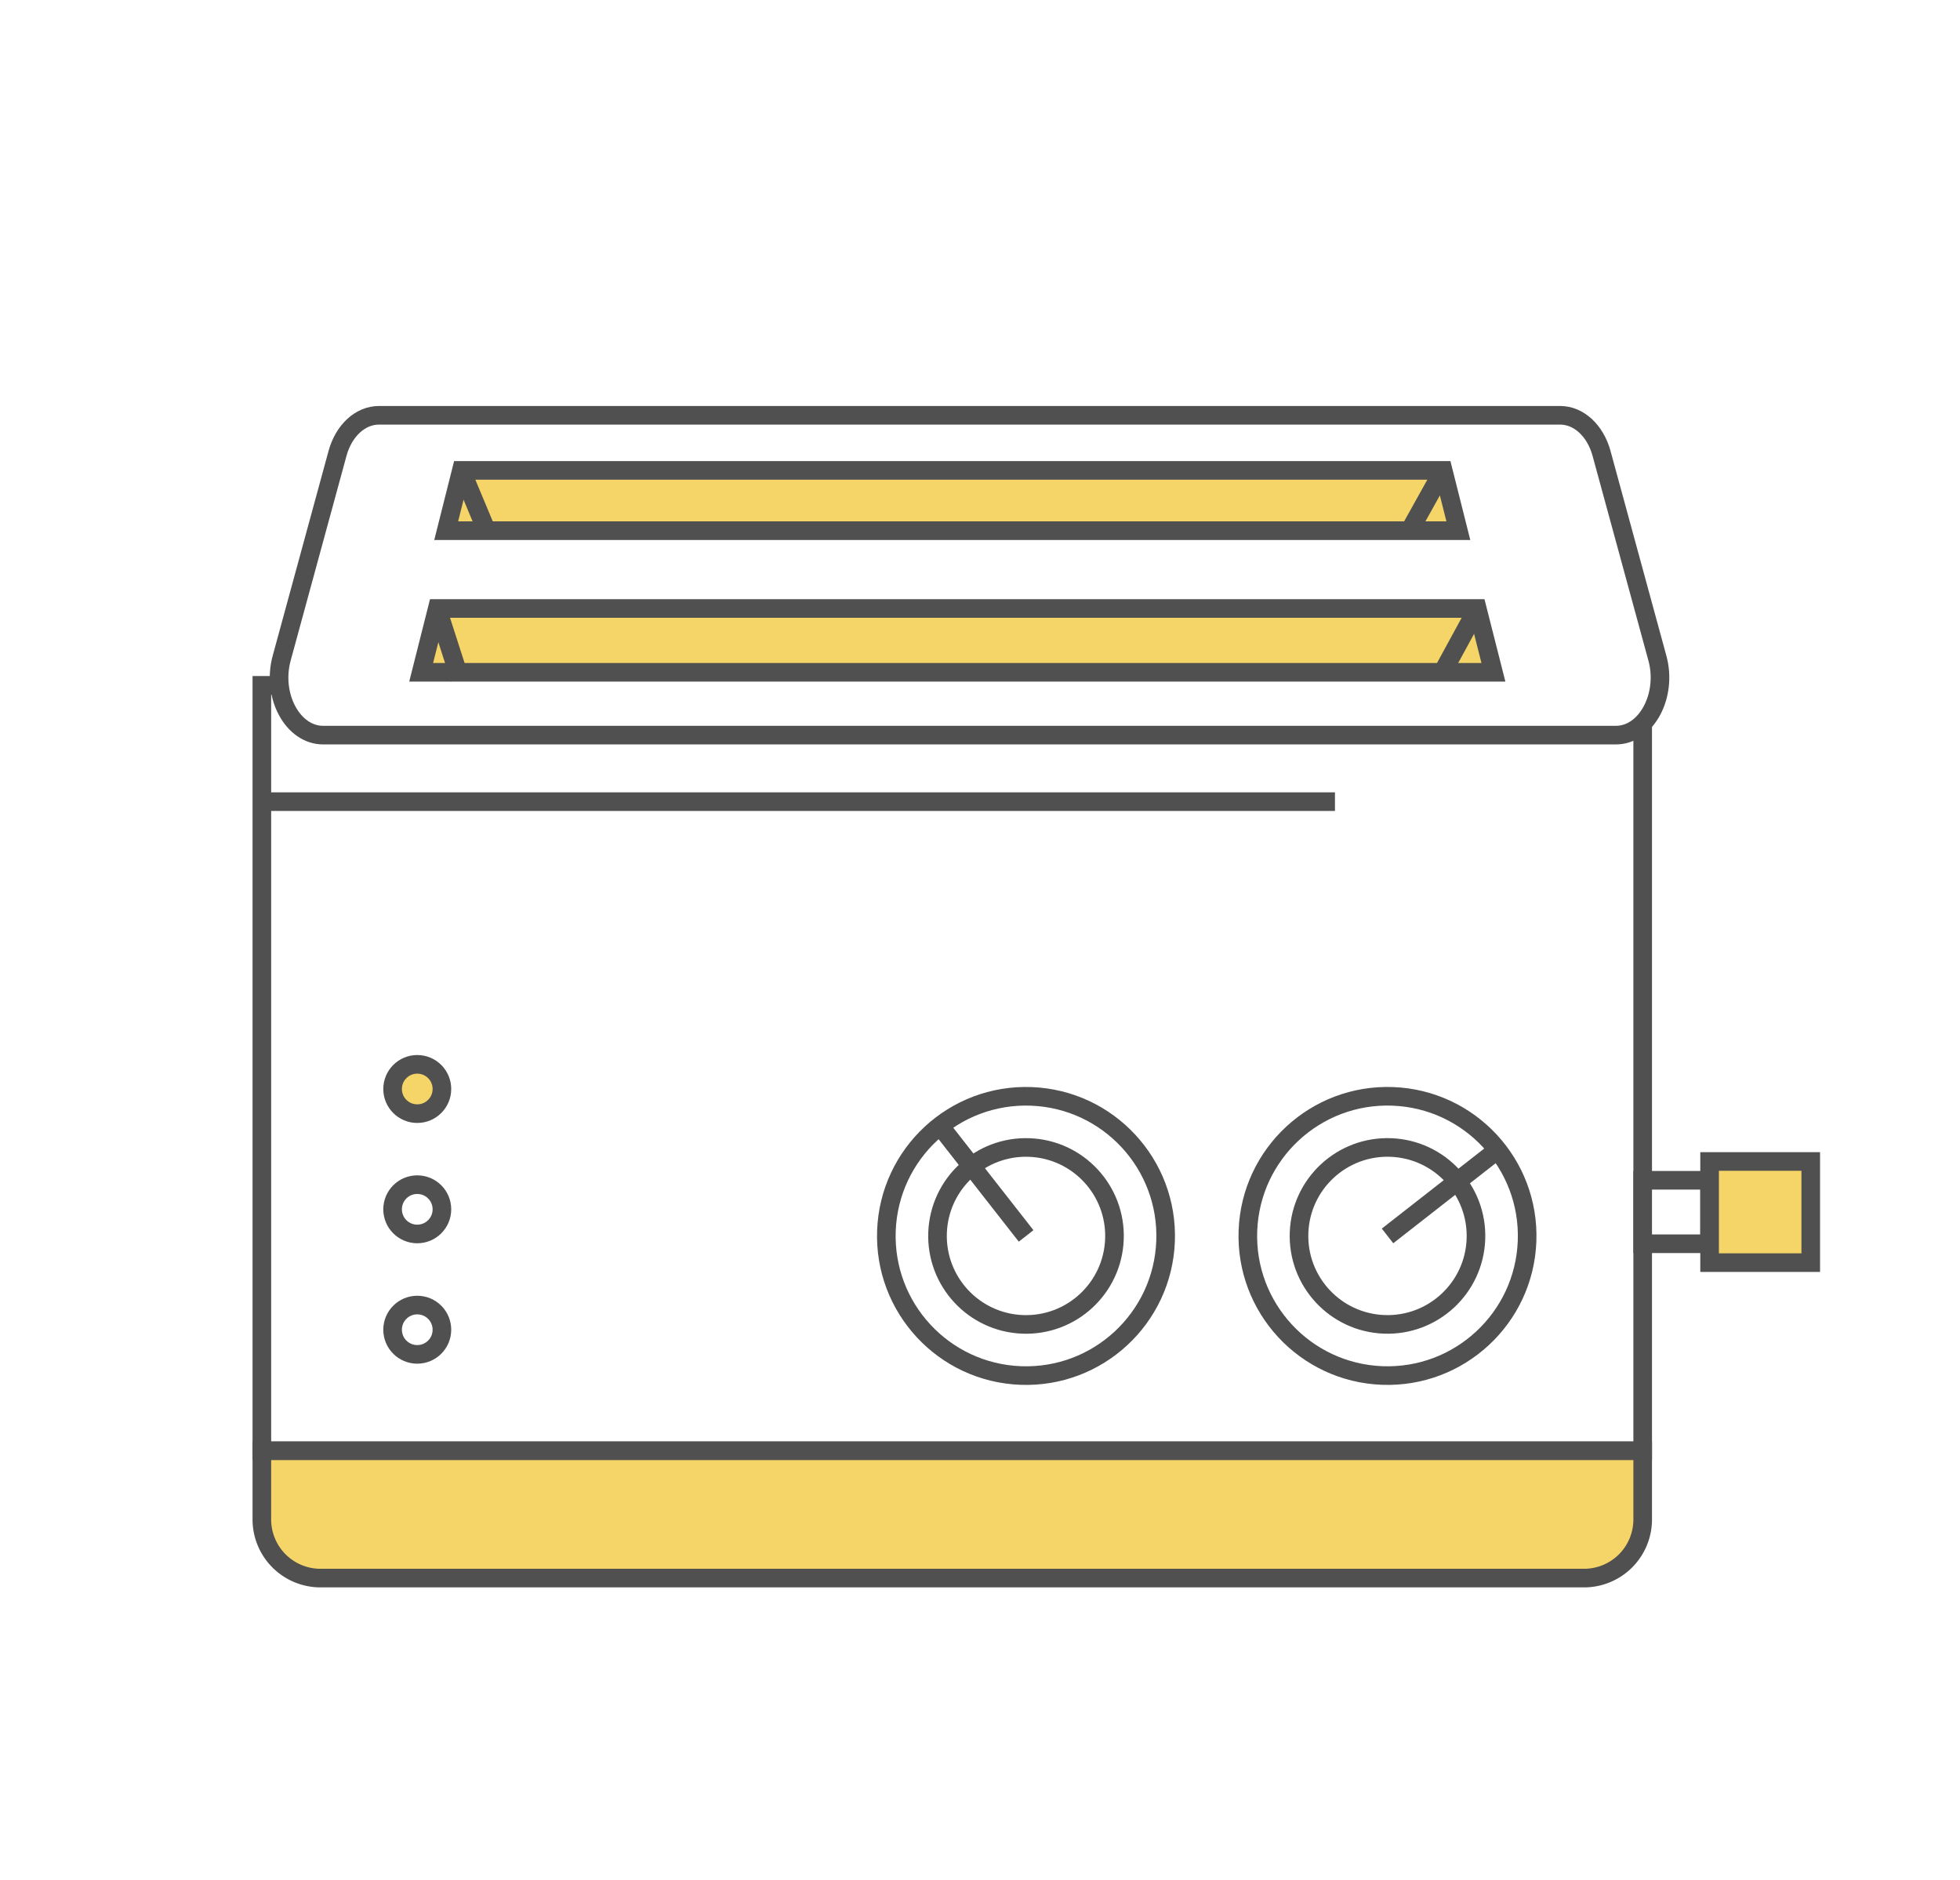 <svg id="5ae3da7b-8ddd-4318-bfeb-a20cf5a86f8e" data-name="圖層 1" xmlns="http://www.w3.org/2000/svg" viewBox="0 0 210.63 202"><defs><style>.d122a8f7-2eee-465d-b658-6e0f110ed6ad{fill:none;}.\35 cb58dd9-4def-4011-8d77-5e46374367b1,.d122a8f7-2eee-465d-b658-6e0f110ed6ad,.f69c2800-da5f-4455-b829-910d78d95ab9{stroke:#515050;stroke-miterlimit:10;stroke-width:2px;}.f69c2800-da5f-4455-b829-910d78d95ab9{fill:#f6d568;}.\35 cb58dd9-4def-4011-8d77-5e46374367b1{fill:#fff;}</style></defs><title>icon</title><rect class="d122a8f7-2eee-465d-b658-6e0f110ed6ad" x="28.14" y="73.65" width="148.39" height="82.26"/><path class="f69c2800-da5f-4455-b829-910d78d95ab9" d="M28.14,155.91H176.53a0,0,0,0,1,0,0v7.38a6.3,6.3,0,0,1-6.3,6.3H34.44a6.3,6.3,0,0,1-6.3-6.3v-7.38A0,0,0,0,1,28.14,155.91Z"/><path class="5cb58dd9-4def-4011-8d77-5e46374367b1" d="M173.66,79H34.72c-3.27,0-5.55-4.24-4.45-8.27l6-22c.67-2.46,2.45-4.1,4.45-4.1H167.66c2,0,3.78,1.64,4.45,4.1l6,22C179.21,74.74,176.93,79,173.66,79Z"/><polygon class="f69c2800-da5f-4455-b829-910d78d95ab9" points="49.58 50.55 47.95 57.03 156.72 57.03 155.09 50.55 49.58 50.55"/><polygon class="f69c2800-da5f-4455-b829-910d78d95ab9" points="46.99 65.39 45.26 72.25 160.49 72.25 158.75 65.39 46.99 65.39"/><rect class="5cb58dd9-4def-4011-8d77-5e46374367b1" x="176.53" y="126.84" width="7.19" height="6.82"/><rect class="f69c2800-da5f-4455-b829-910d78d95ab9" x="183.72" y="124.82" width="10.87" height="10.87"/><circle class="d122a8f7-2eee-465d-b658-6e0f110ed6ad" cx="149.11" cy="132.82" r="9.51" transform="translate(10.71 276.77) rotate(-87.82)"/><circle class="d122a8f7-2eee-465d-b658-6e0f110ed6ad" cx="149.11" cy="132.82" r="15.01" transform="translate(10.71 276.77) rotate(-87.82)"/><line class="d122a8f7-2eee-465d-b658-6e0f110ed6ad" x1="160.93" y1="123.58" x2="149.11" y2="132.82"/><circle class="d122a8f7-2eee-465d-b658-6e0f110ed6ad" cx="110.27" cy="132.82" r="9.51" transform="translate(-26.66 237.96) rotate(-87.82)"/><circle class="d122a8f7-2eee-465d-b658-6e0f110ed6ad" cx="110.27" cy="132.82" r="15.01" transform="translate(-26.66 237.96) rotate(-87.82)"/><line class="d122a8f7-2eee-465d-b658-6e0f110ed6ad" x1="101.02" y1="121" x2="110.27" y2="132.82"/><circle class="f69c2800-da5f-4455-b829-910d78d95ab9" cx="44.84" cy="117.03" r="2.65"/><circle class="d122a8f7-2eee-465d-b658-6e0f110ed6ad" cx="44.84" cy="129.96" r="2.65"/><circle class="d122a8f7-2eee-465d-b658-6e0f110ed6ad" cx="44.84" cy="142.9" r="2.65"/><line class="d122a8f7-2eee-465d-b658-6e0f110ed6ad" x1="28.14" y1="86.15" x2="143.46" y2="86.15"/><line class="d122a8f7-2eee-465d-b658-6e0f110ed6ad" x1="49.58" y1="50.55" x2="52.29" y2="57.03"/><line class="d122a8f7-2eee-465d-b658-6e0f110ed6ad" x1="46.99" y1="65.39" x2="49.42" y2="72.94"/><line class="d122a8f7-2eee-465d-b658-6e0f110ed6ad" x1="155.09" y1="50.55" x2="151.48" y2="57.03"/><line class="d122a8f7-2eee-465d-b658-6e0f110ed6ad" x1="158.76" y1="65.39" x2="155.02" y2="72.25"/></svg>